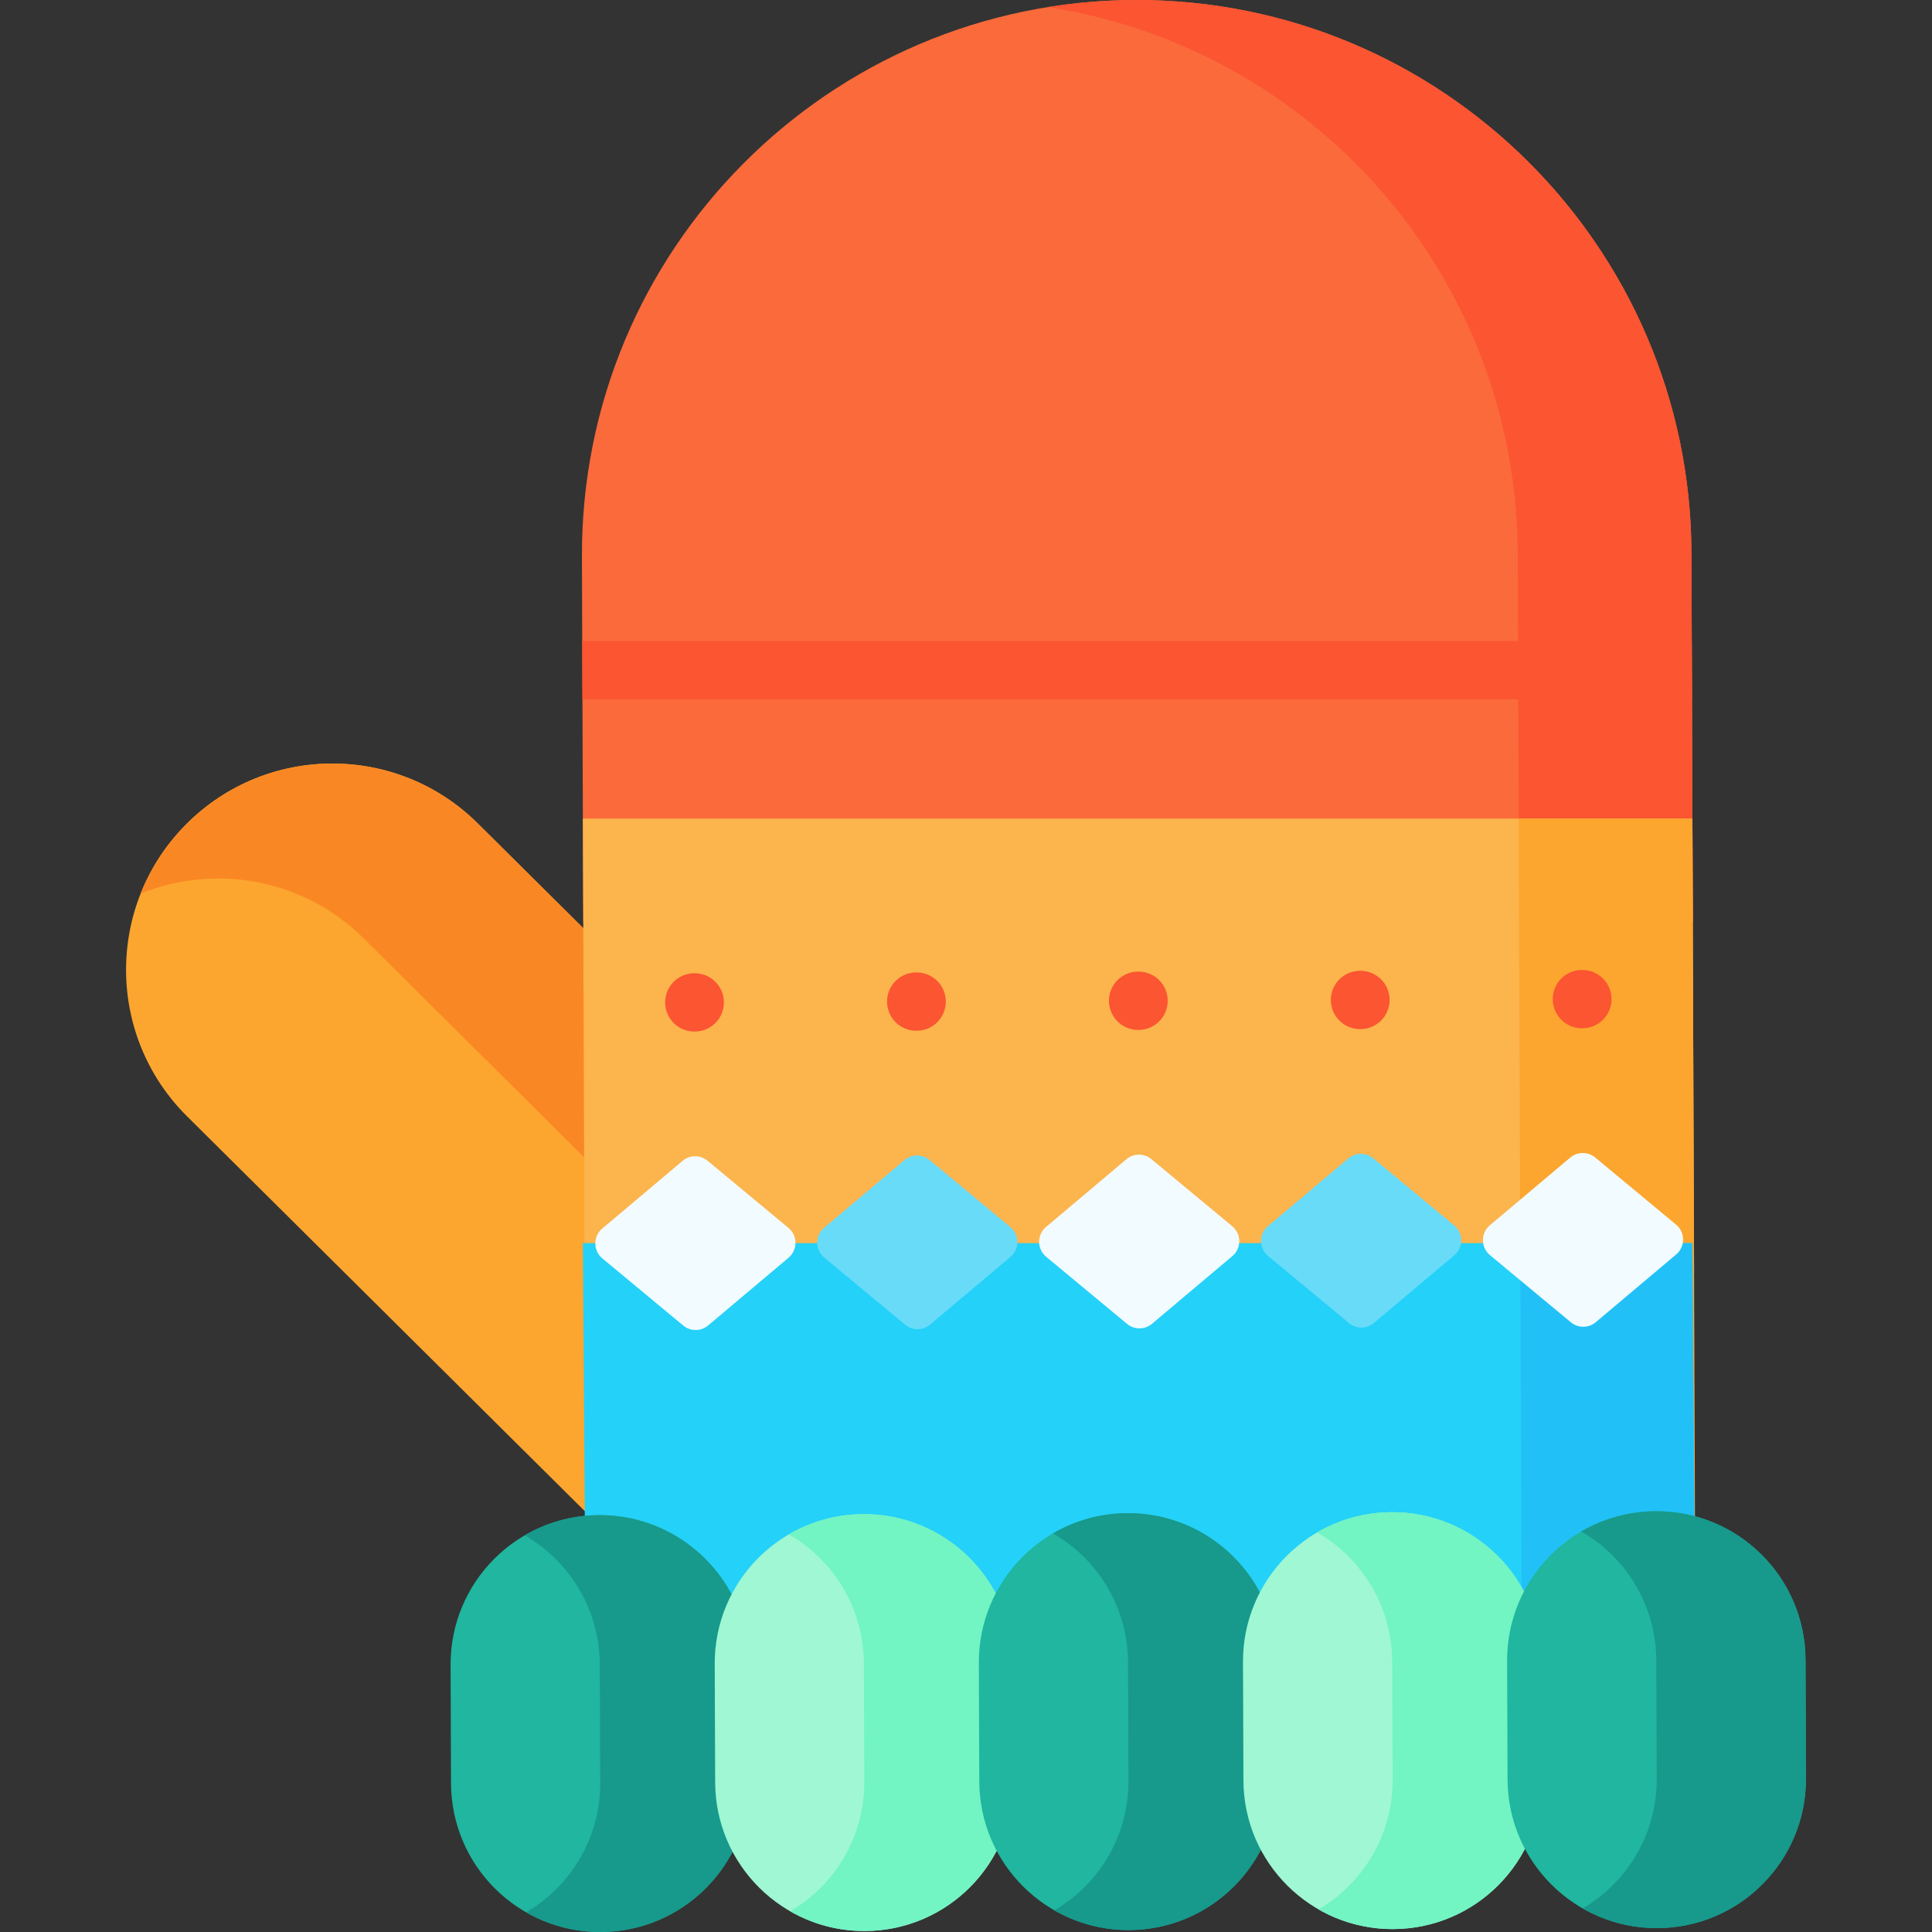 <svg id="Capa_1" enable-background="new 0 0 512 512" height="512" viewBox="0 0 512 512" width="512" xmlns="http://www.w3.org/2000/svg"><rect x="0" y="0" width="512" height="512" fill="#333333" stroke="none"/><g><g><g><path d="m254.776 345.443-128.165-127.225c-21.433-21.276-56.055-21.148-77.33.285-21.276 21.433-21.148 56.055.285 77.33l128.166 127.226z" fill="#fca62f"/><path d="m254.774 345.444-30.246 30.47-128.158-127.229c-16.03-15.901-39.441-19.851-59.118-11.856 2.647-6.671 6.649-12.919 12.03-18.329 21.27-21.427 55.895-21.555 77.334-.285z" fill="#f98824"/><path d="m154.352 185.299.217 58.894h294.043l-.216-58.863-.062-15.453-.082-23.406c-.299-81.003-66.065-146.471-147.007-146.471h-.556c-81.189.299-146.77 66.364-146.471 147.563l.082 22.345z" fill="#fb6a3b"/><path d="m402.214 146.642.359 97.55h46.04l-.36-97.72c-.149-40.593-16.742-77.285-43.45-103.798-26.697-26.501-63.522-42.822-104.115-42.673-7.829.029-15.518.67-23.007 1.877 31.394 4.823 59.539 19.58 81.094 40.966 26.697 26.513 43.289 63.205 43.439 103.798z" fill="#fb5532"/><path d="m448.947 337.384-.443-120.444h-294.032l.441 120.444z" fill="#fcb44d"/><path d="m449.36 449.789h-.231l-45.795.162-.868-233.011h46.038z" fill="#fca62f"/><path d="m449.36 449.789v.52h-.231l-293.801.567-.856-121.428h294.032z" fill="#24d1f8"/><path d="m449.36 449.789h-.231l-45.795.162-.451-120.503h45.621z" fill="#21c1f8"/><g><path d="m159.21 512c-21.836.08-39.602-17.556-39.683-39.391l-.116-31.41c-.08-21.836 17.556-39.602 39.391-39.682 21.836-.08 39.602 17.556 39.682 39.391l.116 31.41c.082 21.835-17.554 39.601-39.39 39.682z" fill="#20b69f"/><path d="m198.48 440.913.116 31.399c.08 21.846-17.549 39.605-39.383 39.686-7.193.026-13.954-1.868-19.784-5.212 11.783-6.89 19.692-19.687 19.638-34.328l-.116-31.399c-.04-10.917-4.506-20.789-11.691-27.921-2.438-2.42-5.198-4.526-8.2-6.261 5.805-3.387 12.552-5.331 19.745-5.358 10.917-.04 20.81 4.353 27.995 11.474 7.186 7.131 11.64 17.003 11.68 27.92z" fill="#17998c"/></g><g><path d="m229.208 511.742c-21.836.08-39.602-17.556-39.683-39.391l-.116-31.41c-.08-21.836 17.556-39.602 39.391-39.682 21.836-.08 39.602 17.556 39.682 39.391l.116 31.41c.082 21.835-17.554 39.602-39.39 39.682z" fill="#9ff7d3"/><path d="m268.482 440.655.116 31.399c.08 21.846-17.549 39.605-39.395 39.686-7.205.027-13.954-1.868-19.784-5.224 11.794-6.878 19.692-19.675 19.638-34.316l-.116-31.399c-.04-10.917-4.494-20.789-11.679-27.921-2.449-2.42-5.198-4.526-8.211-6.25 5.805-3.387 12.54-5.343 19.745-5.37 10.917-.04 20.822 4.353 28.007 11.474 7.174 7.132 11.639 17.004 11.679 27.921z" fill="#72f4c3"/></g><g><path d="m299.206 511.484c-21.836.08-39.602-17.556-39.683-39.391l-.116-31.41c-.08-21.836 17.556-39.602 39.391-39.682 21.836-.08 39.602 17.556 39.682 39.391l.116 31.41c.082 21.836-17.554 39.602-39.39 39.682z" fill="#20b69f"/><path d="m338.485 440.397.116 31.399c.08 21.846-17.56 39.605-39.395 39.686-7.193.026-13.954-1.868-19.784-5.212 11.783-6.89 19.692-19.687 19.638-34.328l-.116-31.399c-.04-10.917-4.506-20.789-11.679-27.921-2.449-2.42-5.209-4.526-8.211-6.261 5.805-3.387 12.552-5.332 19.745-5.358 10.917-.04 20.822 4.353 27.995 11.474 7.185 7.132 11.65 17.003 11.691 27.92z" fill="#17998c"/></g><g><path d="m369.204 511.227c-21.836.08-39.602-17.556-39.683-39.391l-.116-31.41c-.08-21.836 17.556-39.602 39.391-39.682 21.836-.08 39.602 17.556 39.682 39.391l.116 31.41c.082 21.835-17.554 39.601-39.39 39.682z" fill="#9ff7d3"/><path d="m408.475 440.14.116 31.399c.08 21.846-17.549 39.605-39.383 39.686-7.193.026-13.954-1.868-19.784-5.212 11.783-6.89 19.692-19.687 19.638-34.328l-.116-31.399c-.04-10.917-4.506-20.789-11.691-27.921-2.438-2.42-5.198-4.526-8.2-6.261 5.805-3.387 12.552-5.332 19.745-5.358 10.917-.04 20.81 4.353 27.995 11.474 7.186 7.131 11.64 17.003 11.68 27.92z" fill="#72f4c3"/></g><g><path d="m439.202 510.969c-21.836.08-39.602-17.556-39.683-39.391l-.116-31.41c-.08-21.836 17.556-39.602 39.391-39.682 21.836-.08 39.602 17.556 39.682 39.391l.116 31.41c.082 21.835-17.554 39.602-39.39 39.682z" fill="#20b69f"/><path d="m478.478 439.882.116 31.399c.08 21.846-17.56 39.605-39.395 39.686-7.205.027-13.954-1.868-19.784-5.224 11.794-6.878 19.692-19.675 19.638-34.316l-.116-31.399c-.04-10.917-4.494-20.789-11.679-27.921-2.449-2.42-5.198-4.526-8.211-6.25 5.805-3.387 12.54-5.343 19.745-5.37 10.917-.04 20.822 4.353 28.007 11.474 7.173 7.132 11.638 17.004 11.679 27.921z" fill="#17998c"/></g></g><g><g><path d="m180.904 307.634-21.308 17.951c-2.455 2.068-2.441 5.853.029 7.903l21.439 17.794c1.918 1.592 4.702 1.582 6.608-.024l21.308-17.951c2.455-2.068 2.441-5.853-.029-7.903l-21.439-17.794c-1.918-1.593-4.701-1.583-6.608.024z" fill="#f2fbff"/><path d="m239.711 307.417-21.308 17.951c-2.455 2.068-2.441 5.853.029 7.903l21.439 17.794c1.918 1.592 4.702 1.582 6.608-.024l21.308-17.951c2.455-2.068 2.441-5.853-.029-7.903l-21.439-17.794c-1.918-1.592-4.701-1.582-6.608.024z" fill="#68dbf9"/><path d="m298.518 307.201-21.308 17.951c-2.455 2.068-2.441 5.853.029 7.903l21.439 17.794c1.918 1.592 4.702 1.582 6.608-.024l21.308-17.951c2.455-2.068 2.441-5.853-.029-7.903l-21.44-17.794c-1.917-1.593-4.701-1.583-6.607.024z" fill="#f2fbff"/><path d="m357.324 306.984-21.308 17.951c-2.455 2.068-2.441 5.853.029 7.903l21.439 17.794c1.918 1.592 4.702 1.582 6.608-.024l21.308-17.951c2.455-2.068 2.441-5.853-.029-7.903l-21.439-17.794c-1.918-1.592-4.701-1.582-6.608.024z" fill="#68dbf9"/><path d="m416.131 306.768-21.308 17.951c-2.455 2.068-2.441 5.853.029 7.903l21.439 17.794c1.918 1.592 4.702 1.582 6.608-.024l21.308-17.951c2.455-2.068 2.441-5.853-.029-7.903l-21.439-17.794c-1.918-1.593-4.701-1.583-6.608.024z" fill="#f2fbff"/></g></g><g id="XMLID_215_"><path d="m184.115 273.373h-.12c-4.267 0-7.726-3.459-7.726-7.726s3.459-7.726 7.726-7.726h.12c4.267 0 7.726 3.459 7.726 7.726s-3.459 7.726-7.726 7.726z" fill="#fb5532"/></g><g id="XMLID_218_"><path d="m242.921 273.157h-.12c-4.267 0-7.726-3.459-7.726-7.726s3.459-7.726 7.726-7.726h.12c4.267 0 7.726 3.459 7.726 7.726s-3.459 7.726-7.726 7.726z" fill="#fb5532"/></g><g id="XMLID_220_"><path d="m301.727 272.94h-.12c-4.267 0-7.726-3.459-7.726-7.726s3.459-7.726 7.726-7.726h.12c4.267 0 7.726 3.459 7.726 7.726.001 4.267-3.459 7.726-7.726 7.726z" fill="#fb5532"/></g><g id="XMLID_221_"><path d="m360.534 272.724h-.119c-4.267 0-7.726-3.459-7.726-7.726s3.459-7.726 7.726-7.726h.119c4.267 0 7.726 3.459 7.726 7.726s-3.459 7.726-7.726 7.726z" fill="#fb5532"/></g><g id="XMLID_222_"><path d="m419.22 272.508c-4.253 0-7.708-3.438-7.726-7.694-.018-4.267 3.427-7.741 7.694-7.759l.12-.001h.033c4.253 0 7.708 3.438 7.726 7.694.018 4.267-3.427 7.741-7.694 7.759h-.12c-.011.001-.022.001-.033.001z" fill="#fb5532"/></g></g><g><path d="m448.396 185.33h-293.508c-.175 0-.361-.01-.536-.031l-.051-15.391c.196-.021.391-.031.587-.031h293.447z" fill="#fb5532"/></g></g></svg>